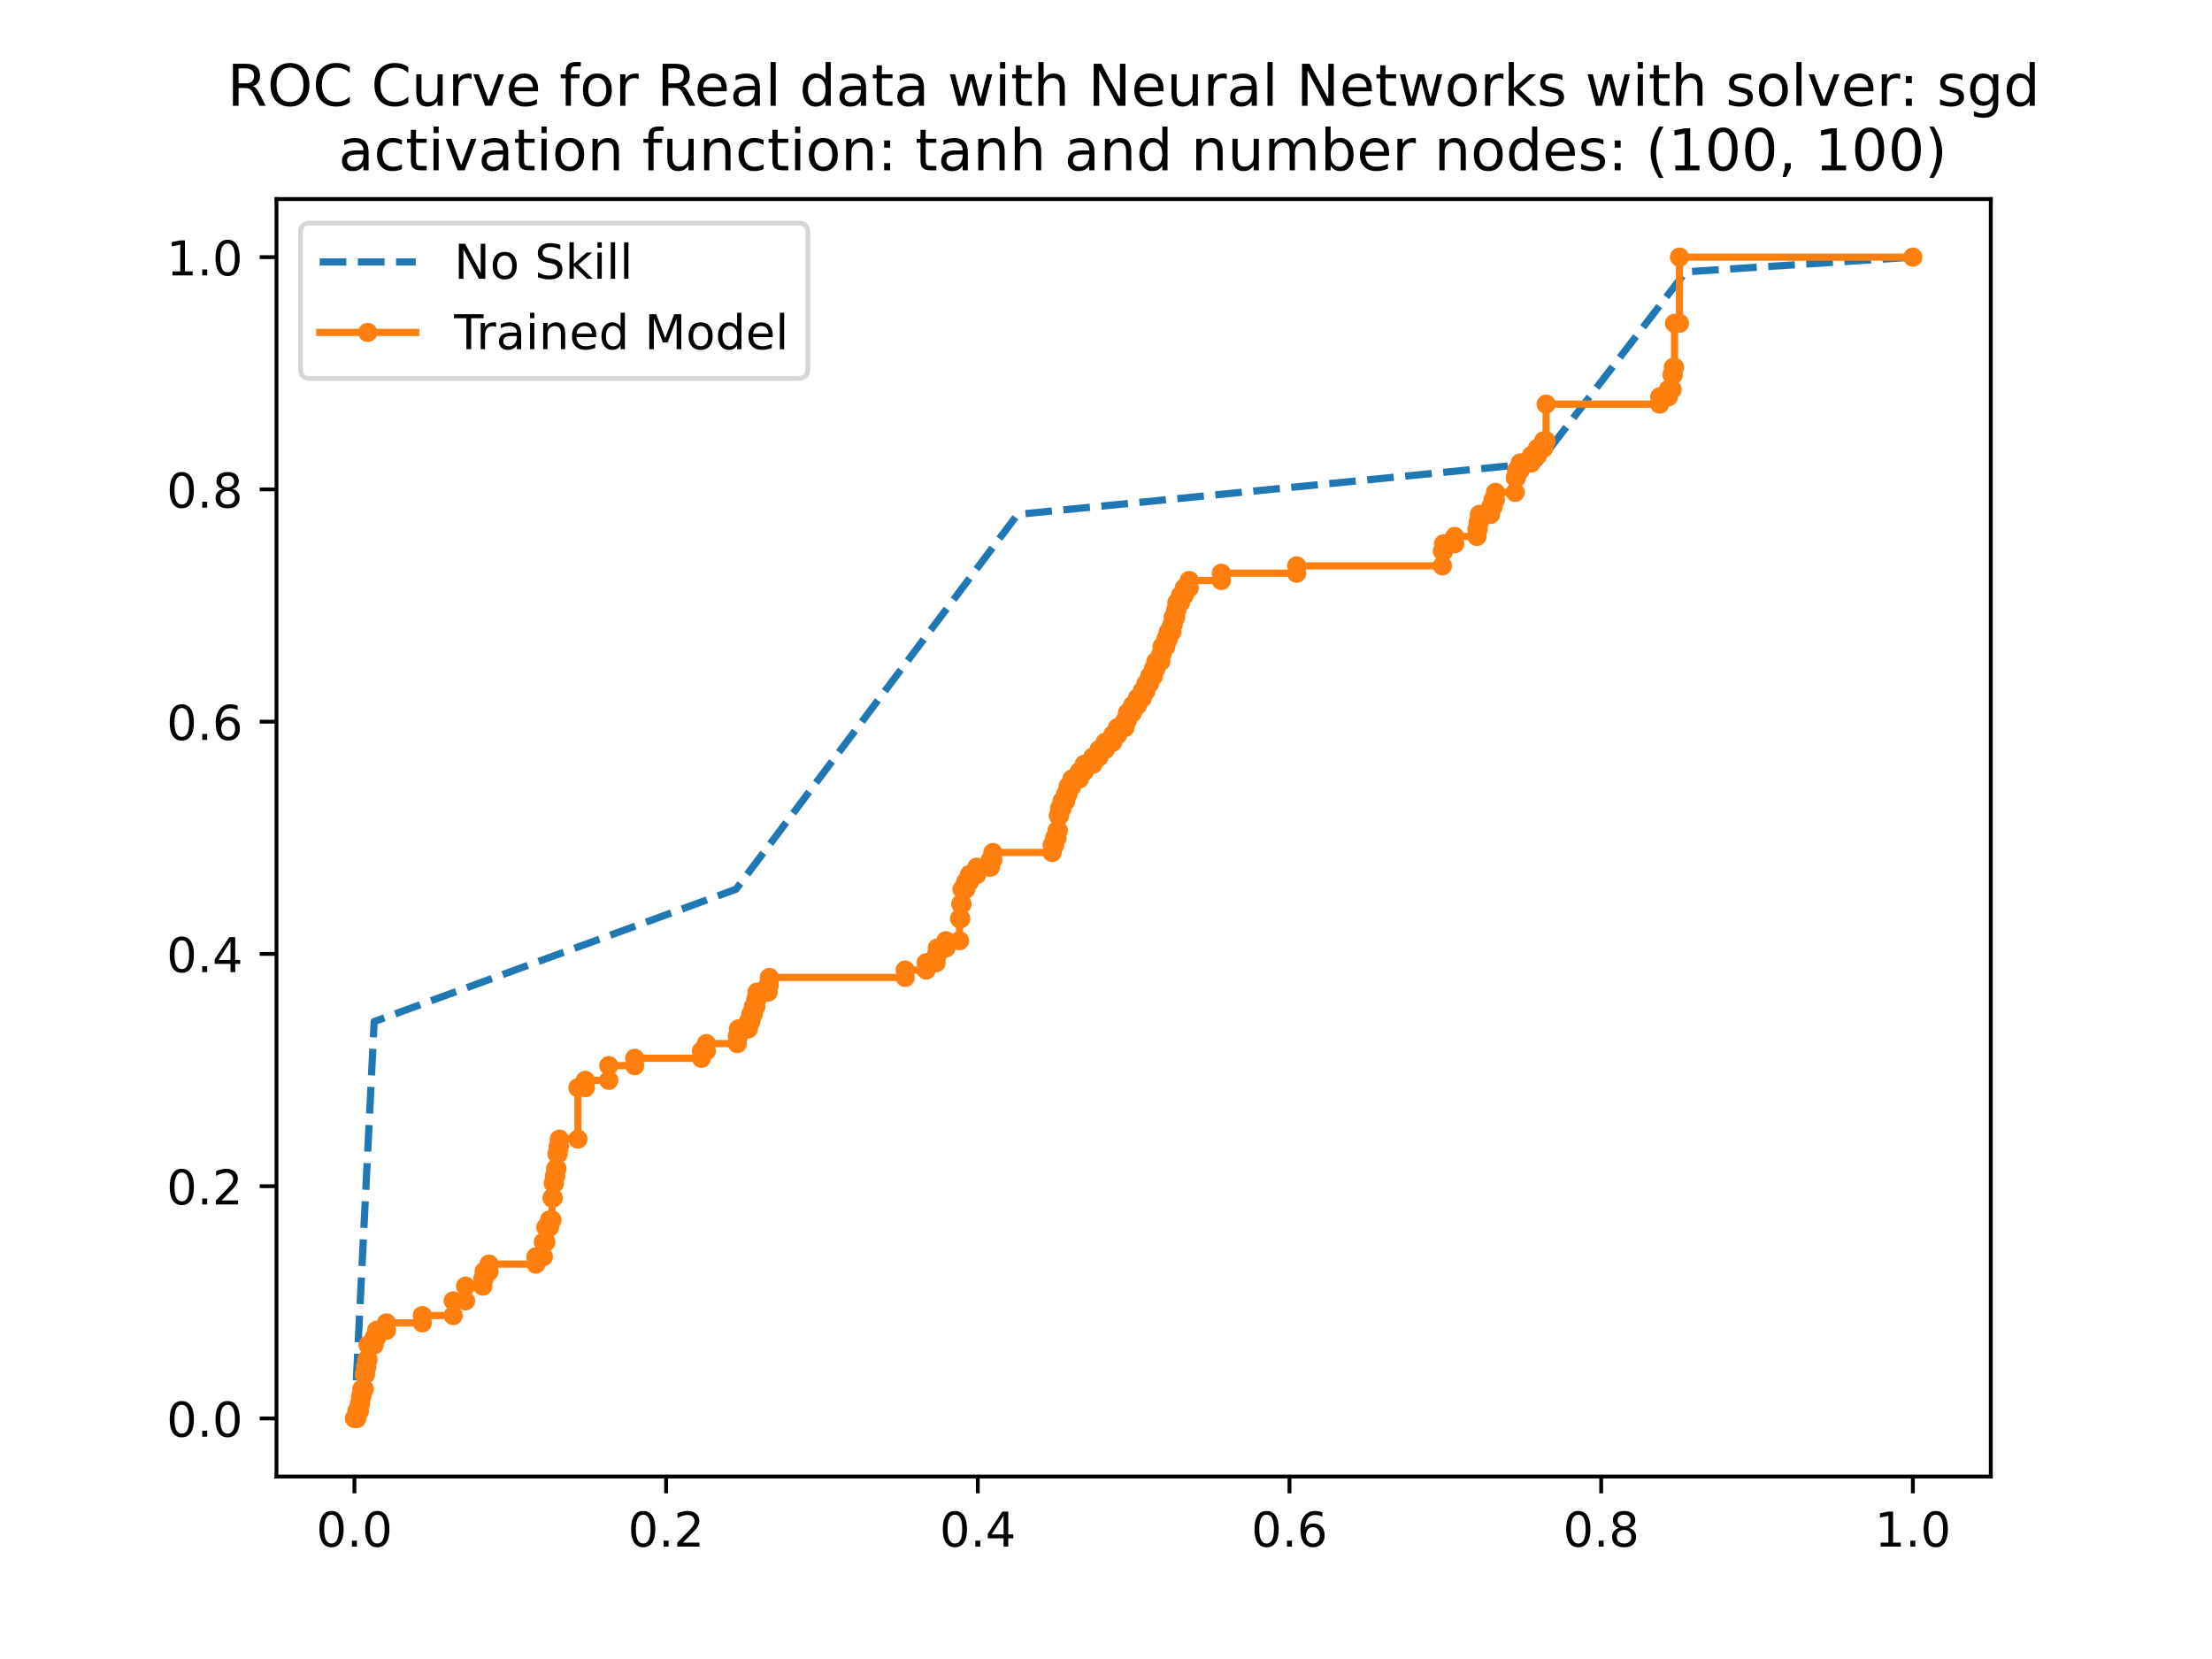 <?xml version="1.0" encoding="utf-8" standalone="no"?>
<!DOCTYPE svg PUBLIC "-//W3C//DTD SVG 1.1//EN"
  "http://www.w3.org/Graphics/SVG/1.1/DTD/svg11.dtd">
<!-- Created with matplotlib (https://matplotlib.org/) -->
<svg height="345.6pt" version="1.1" viewBox="0 0 460.8 345.6" width="460.8pt" xmlns="http://www.w3.org/2000/svg" xmlns:xlink="http://www.w3.org/1999/xlink">
 <defs>
  <style type="text/css">
*{stroke-linecap:butt;stroke-linejoin:round;}
  </style>
 </defs>
 <g id="figure_1">
  <g id="patch_1">
   <path d="M 0 345.6 
L 460.8 345.6 
L 460.8 0 
L 0 0 
z
" style="fill:#ffffff;"/>
  </g>
  <g id="axes_1">
   <g id="patch_2">
    <path d="M 57.6 307.584 
L 414.72 307.584 
L 414.72 41.472 
L 57.6 41.472 
z
" style="fill:#ffffff;"/>
   </g>
   <g id="matplotlib.axis_1">
    <g id="xtick_1">
     <g id="line2d_1">
      <defs>
       <path d="M 0 0 
L 0 3.5 
" id="m69f126f38e" style="stroke:#000000;stroke-width:0.8;"/>
      </defs>
      <g>
       <use style="stroke:#000000;stroke-width:0.8;" x="73.833" xlink:href="#m69f126f38e" y="307.584"/>
      </g>
     </g>
     <g id="text_1">
      <!-- 0.0 -->
      <defs>
       <path d="M 31.781 66.406 
Q 24.172 66.406 20.328 58.906 
Q 16.5 51.422 16.5 36.375 
Q 16.5 21.391 20.328 13.891 
Q 24.172 6.391 31.781 6.391 
Q 39.453 6.391 43.281 13.891 
Q 47.125 21.391 47.125 36.375 
Q 47.125 51.422 43.281 58.906 
Q 39.453 66.406 31.781 66.406 
z
M 31.781 74.219 
Q 44.047 74.219 50.516 64.516 
Q 56.984 54.828 56.984 36.375 
Q 56.984 17.969 50.516 8.266 
Q 44.047 -1.422 31.781 -1.422 
Q 19.531 -1.422 13.062 8.266 
Q 6.594 17.969 6.594 36.375 
Q 6.594 54.828 13.062 64.516 
Q 19.531 74.219 31.781 74.219 
z
" id="DejaVuSans-48"/>
       <path d="M 10.688 12.406 
L 21 12.406 
L 21 0 
L 10.688 0 
z
" id="DejaVuSans-46"/>
      </defs>
      <g transform="translate(65.881 322.182)scale(0.1 -0.1)">
       <use xlink:href="#DejaVuSans-48"/>
       <use x="63.623" xlink:href="#DejaVuSans-46"/>
       <use x="95.41" xlink:href="#DejaVuSans-48"/>
      </g>
     </g>
    </g>
    <g id="xtick_2">
     <g id="line2d_2">
      <g>
       <use style="stroke:#000000;stroke-width:0.8;" x="138.764" xlink:href="#m69f126f38e" y="307.584"/>
      </g>
     </g>
     <g id="text_2">
      <!-- 0.2 -->
      <defs>
       <path d="M 19.188 8.297 
L 53.609 8.297 
L 53.609 0 
L 7.328 0 
L 7.328 8.297 
Q 12.938 14.109 22.625 23.891 
Q 32.328 33.688 34.812 36.531 
Q 39.547 41.844 41.422 45.531 
Q 43.312 49.219 43.312 52.781 
Q 43.312 58.594 39.234 62.25 
Q 35.156 65.922 28.609 65.922 
Q 23.969 65.922 18.812 64.312 
Q 13.672 62.703 7.812 59.422 
L 7.812 69.391 
Q 13.766 71.781 18.938 73 
Q 24.125 74.219 28.422 74.219 
Q 39.75 74.219 46.484 68.547 
Q 53.219 62.891 53.219 53.422 
Q 53.219 48.922 51.531 44.891 
Q 49.859 40.875 45.406 35.406 
Q 44.188 33.984 37.641 27.219 
Q 31.109 20.453 19.188 8.297 
z
" id="DejaVuSans-50"/>
      </defs>
      <g transform="translate(130.812 322.182)scale(0.1 -0.1)">
       <use xlink:href="#DejaVuSans-48"/>
       <use x="63.623" xlink:href="#DejaVuSans-46"/>
       <use x="95.41" xlink:href="#DejaVuSans-50"/>
      </g>
     </g>
    </g>
    <g id="xtick_3">
     <g id="line2d_3">
      <g>
       <use style="stroke:#000000;stroke-width:0.8;" x="203.695" xlink:href="#m69f126f38e" y="307.584"/>
      </g>
     </g>
     <g id="text_3">
      <!-- 0.4 -->
      <defs>
       <path d="M 37.797 64.312 
L 12.891 25.391 
L 37.797 25.391 
z
M 35.203 72.906 
L 47.609 72.906 
L 47.609 25.391 
L 58.016 25.391 
L 58.016 17.188 
L 47.609 17.188 
L 47.609 0 
L 37.797 0 
L 37.797 17.188 
L 4.891 17.188 
L 4.891 26.703 
z
" id="DejaVuSans-52"/>
      </defs>
      <g transform="translate(195.743 322.182)scale(0.1 -0.1)">
       <use xlink:href="#DejaVuSans-48"/>
       <use x="63.623" xlink:href="#DejaVuSans-46"/>
       <use x="95.41" xlink:href="#DejaVuSans-52"/>
      </g>
     </g>
    </g>
    <g id="xtick_4">
     <g id="line2d_4">
      <g>
       <use style="stroke:#000000;stroke-width:0.8;" x="268.625" xlink:href="#m69f126f38e" y="307.584"/>
      </g>
     </g>
     <g id="text_4">
      <!-- 0.6 -->
      <defs>
       <path d="M 33.016 40.375 
Q 26.375 40.375 22.484 35.828 
Q 18.609 31.297 18.609 23.391 
Q 18.609 15.531 22.484 10.953 
Q 26.375 6.391 33.016 6.391 
Q 39.656 6.391 43.531 10.953 
Q 47.406 15.531 47.406 23.391 
Q 47.406 31.297 43.531 35.828 
Q 39.656 40.375 33.016 40.375 
z
M 52.594 71.297 
L 52.594 62.312 
Q 48.875 64.062 45.094 64.984 
Q 41.312 65.922 37.594 65.922 
Q 27.828 65.922 22.672 59.328 
Q 17.531 52.734 16.797 39.406 
Q 19.672 43.656 24.016 45.922 
Q 28.375 48.188 33.594 48.188 
Q 44.578 48.188 50.953 41.516 
Q 57.328 34.859 57.328 23.391 
Q 57.328 12.156 50.688 5.359 
Q 44.047 -1.422 33.016 -1.422 
Q 20.359 -1.422 13.672 8.266 
Q 6.984 17.969 6.984 36.375 
Q 6.984 53.656 15.188 63.938 
Q 23.391 74.219 37.203 74.219 
Q 40.922 74.219 44.703 73.484 
Q 48.484 72.75 52.594 71.297 
z
" id="DejaVuSans-54"/>
      </defs>
      <g transform="translate(260.674 322.182)scale(0.1 -0.1)">
       <use xlink:href="#DejaVuSans-48"/>
       <use x="63.623" xlink:href="#DejaVuSans-46"/>
       <use x="95.41" xlink:href="#DejaVuSans-54"/>
      </g>
     </g>
    </g>
    <g id="xtick_5">
     <g id="line2d_5">
      <g>
       <use style="stroke:#000000;stroke-width:0.8;" x="333.556" xlink:href="#m69f126f38e" y="307.584"/>
      </g>
     </g>
     <g id="text_5">
      <!-- 0.8 -->
      <defs>
       <path d="M 31.781 34.625 
Q 24.75 34.625 20.719 30.859 
Q 16.703 27.094 16.703 20.516 
Q 16.703 13.922 20.719 10.156 
Q 24.75 6.391 31.781 6.391 
Q 38.812 6.391 42.859 10.172 
Q 46.922 13.969 46.922 20.516 
Q 46.922 27.094 42.891 30.859 
Q 38.875 34.625 31.781 34.625 
z
M 21.922 38.812 
Q 15.578 40.375 12.031 44.719 
Q 8.5 49.078 8.5 55.328 
Q 8.5 64.062 14.719 69.141 
Q 20.953 74.219 31.781 74.219 
Q 42.672 74.219 48.875 69.141 
Q 55.078 64.062 55.078 55.328 
Q 55.078 49.078 51.531 44.719 
Q 48 40.375 41.703 38.812 
Q 48.828 37.156 52.797 32.312 
Q 56.781 27.484 56.781 20.516 
Q 56.781 9.906 50.312 4.234 
Q 43.844 -1.422 31.781 -1.422 
Q 19.734 -1.422 13.25 4.234 
Q 6.781 9.906 6.781 20.516 
Q 6.781 27.484 10.781 32.312 
Q 14.797 37.156 21.922 38.812 
z
M 18.312 54.391 
Q 18.312 48.734 21.844 45.562 
Q 25.391 42.391 31.781 42.391 
Q 38.141 42.391 41.719 45.562 
Q 45.312 48.734 45.312 54.391 
Q 45.312 60.062 41.719 63.234 
Q 38.141 66.406 31.781 66.406 
Q 25.391 66.406 21.844 63.234 
Q 18.312 60.062 18.312 54.391 
z
" id="DejaVuSans-56"/>
      </defs>
      <g transform="translate(325.605 322.182)scale(0.1 -0.1)">
       <use xlink:href="#DejaVuSans-48"/>
       <use x="63.623" xlink:href="#DejaVuSans-46"/>
       <use x="95.41" xlink:href="#DejaVuSans-56"/>
      </g>
     </g>
    </g>
    <g id="xtick_6">
     <g id="line2d_6">
      <g>
       <use style="stroke:#000000;stroke-width:0.8;" x="398.487" xlink:href="#m69f126f38e" y="307.584"/>
      </g>
     </g>
     <g id="text_6">
      <!-- 1.0 -->
      <defs>
       <path d="M 12.406 8.297 
L 28.516 8.297 
L 28.516 63.922 
L 10.984 60.406 
L 10.984 69.391 
L 28.422 72.906 
L 38.281 72.906 
L 38.281 8.297 
L 54.391 8.297 
L 54.391 0 
L 12.406 0 
z
" id="DejaVuSans-49"/>
      </defs>
      <g transform="translate(390.536 322.182)scale(0.1 -0.1)">
       <use xlink:href="#DejaVuSans-49"/>
       <use x="63.623" xlink:href="#DejaVuSans-46"/>
       <use x="95.41" xlink:href="#DejaVuSans-48"/>
      </g>
     </g>
    </g>
   </g>
   <g id="matplotlib.axis_2">
    <g id="ytick_1">
     <g id="line2d_7">
      <defs>
       <path d="M 0 0 
L -3.5 0 
" id="m6094738025" style="stroke:#000000;stroke-width:0.8;"/>
      </defs>
      <g>
       <use style="stroke:#000000;stroke-width:0.8;" x="57.6" xlink:href="#m6094738025" y="295.488"/>
      </g>
     </g>
     <g id="text_7">
      <!-- 0.0 -->
      <g transform="translate(34.697 299.287)scale(0.1 -0.1)">
       <use xlink:href="#DejaVuSans-48"/>
       <use x="63.623" xlink:href="#DejaVuSans-46"/>
       <use x="95.41" xlink:href="#DejaVuSans-48"/>
      </g>
     </g>
    </g>
    <g id="ytick_2">
     <g id="line2d_8">
      <g>
       <use style="stroke:#000000;stroke-width:0.8;" x="57.6" xlink:href="#m6094738025" y="247.104"/>
      </g>
     </g>
     <g id="text_8">
      <!-- 0.2 -->
      <g transform="translate(34.697 250.903)scale(0.1 -0.1)">
       <use xlink:href="#DejaVuSans-48"/>
       <use x="63.623" xlink:href="#DejaVuSans-46"/>
       <use x="95.41" xlink:href="#DejaVuSans-50"/>
      </g>
     </g>
    </g>
    <g id="ytick_3">
     <g id="line2d_9">
      <g>
       <use style="stroke:#000000;stroke-width:0.8;" x="57.6" xlink:href="#m6094738025" y="198.72"/>
      </g>
     </g>
     <g id="text_9">
      <!-- 0.4 -->
      <g transform="translate(34.697 202.519)scale(0.1 -0.1)">
       <use xlink:href="#DejaVuSans-48"/>
       <use x="63.623" xlink:href="#DejaVuSans-46"/>
       <use x="95.41" xlink:href="#DejaVuSans-52"/>
      </g>
     </g>
    </g>
    <g id="ytick_4">
     <g id="line2d_10">
      <g>
       <use style="stroke:#000000;stroke-width:0.8;" x="57.6" xlink:href="#m6094738025" y="150.336"/>
      </g>
     </g>
     <g id="text_10">
      <!-- 0.6 -->
      <g transform="translate(34.697 154.135)scale(0.1 -0.1)">
       <use xlink:href="#DejaVuSans-48"/>
       <use x="63.623" xlink:href="#DejaVuSans-46"/>
       <use x="95.41" xlink:href="#DejaVuSans-54"/>
      </g>
     </g>
    </g>
    <g id="ytick_5">
     <g id="line2d_11">
      <g>
       <use style="stroke:#000000;stroke-width:0.8;" x="57.6" xlink:href="#m6094738025" y="101.952"/>
      </g>
     </g>
     <g id="text_11">
      <!-- 0.8 -->
      <g transform="translate(34.697 105.751)scale(0.1 -0.1)">
       <use xlink:href="#DejaVuSans-48"/>
       <use x="63.623" xlink:href="#DejaVuSans-46"/>
       <use x="95.41" xlink:href="#DejaVuSans-56"/>
      </g>
     </g>
    </g>
    <g id="ytick_6">
     <g id="line2d_12">
      <g>
       <use style="stroke:#000000;stroke-width:0.8;" x="57.6" xlink:href="#m6094738025" y="53.568"/>
      </g>
     </g>
     <g id="text_12">
      <!-- 1.0 -->
      <g transform="translate(34.697 57.367)scale(0.1 -0.1)">
       <use xlink:href="#DejaVuSans-49"/>
       <use x="63.623" xlink:href="#DejaVuSans-46"/>
       <use x="95.41" xlink:href="#DejaVuSans-48"/>
      </g>
     </g>
    </g>
   </g>
   <g id="line2d_13">
    <path clip-path="url(#pee267889e2)" d="M 73.833 295.488 
L 77.949 212.806 
L 153.324 185.246 
L 211.978 107.158 
L 320.539 96.44 
L 351.153 56.63 
L 398.487 53.568 
" style="fill:none;stroke:#1f77b4;stroke-dasharray:5.55,2.4;stroke-dashoffset:0;stroke-width:1.5;"/>
   </g>
   <g id="line2d_14">
    <path clip-path="url(#pee267889e2)" d="M 73.833 295.488 
L 74.347 295.488 
L 74.347 293.957 
L 74.862 293.957 
L 74.862 292.426 
L 75.119 292.426 
L 75.119 290.895 
L 75.376 290.895 
L 75.376 289.363 
L 75.891 289.363 
L 75.891 286.301 
L 76.148 286.301 
L 76.148 284.77 
L 76.405 284.77 
L 76.405 283.239 
L 76.663 283.239 
L 76.663 280.177 
L 77.949 280.177 
L 77.949 278.645 
L 78.463 278.645 
L 78.463 277.114 
L 80.521 277.114 
L 80.521 275.583 
L 87.982 275.583 
L 87.982 274.052 
L 94.413 274.052 
L 94.413 270.99 
L 96.986 270.99 
L 96.986 267.927 
L 100.587 267.927 
L 100.587 266.396 
L 100.844 266.396 
L 100.844 264.865 
L 101.873 264.865 
L 101.873 263.334 
L 111.649 263.334 
L 111.649 261.803 
L 113.193 261.803 
L 113.193 258.741 
L 113.707 258.741 
L 113.707 255.678 
L 114.479 255.678 
L 114.479 254.147 
L 114.993 254.147 
L 114.993 249.554 
L 115.251 249.554 
L 115.251 246.492 
L 115.508 246.492 
L 115.508 244.96 
L 115.765 244.96 
L 115.765 243.429 
L 116.022 243.429 
L 116.022 240.367 
L 116.28 240.367 
L 116.28 238.836 
L 116.537 238.836 
L 116.537 237.305 
L 120.396 237.305 
L 120.396 226.587 
L 121.939 226.587 
L 121.939 225.056 
L 126.827 225.056 
L 126.827 221.993 
L 132.229 221.993 
L 132.229 220.462 
L 146.121 220.462 
L 146.121 218.931 
L 147.15 218.931 
L 147.15 217.4 
L 153.581 217.4 
L 153.581 215.869 
L 153.839 215.869 
L 153.839 214.338 
L 155.897 214.338 
L 155.897 212.806 
L 156.411 212.806 
L 156.411 211.275 
L 156.926 211.275 
L 156.926 209.744 
L 157.44 209.744 
L 157.44 208.213 
L 157.698 208.213 
L 157.698 206.682 
L 160.013 206.682 
L 160.013 205.151 
L 160.27 205.151 
L 160.27 203.62 
L 188.568 203.62 
L 188.568 202.089 
L 192.941 202.089 
L 192.941 200.557 
L 194.999 200.557 
L 194.999 199.026 
L 195.257 199.026 
L 195.257 197.495 
L 197.057 197.495 
L 197.057 195.964 
L 199.887 195.964 
L 199.887 191.371 
L 200.144 191.371 
L 200.144 188.308 
L 200.402 188.308 
L 200.402 185.246 
L 201.173 185.246 
L 201.173 183.715 
L 201.945 183.715 
L 201.945 182.184 
L 203.489 182.184 
L 203.489 180.653 
L 206.319 180.653 
L 206.319 179.121 
L 206.833 179.121 
L 206.833 177.59 
L 219.181 177.59 
L 219.181 176.059 
L 219.696 176.059 
L 219.696 174.528 
L 220.21 174.528 
L 220.21 172.997 
L 220.468 172.997 
L 220.468 169.935 
L 220.725 169.935 
L 220.725 168.403 
L 221.239 168.403 
L 221.239 166.872 
L 222.011 166.872 
L 222.011 165.341 
L 222.526 165.341 
L 222.526 163.81 
L 223.297 163.81 
L 223.297 162.279 
L 224.841 162.279 
L 224.841 160.748 
L 225.87 160.748 
L 225.87 159.217 
L 227.671 159.217 
L 227.671 157.685 
L 228.957 157.685 
L 228.957 156.154 
L 230.243 156.154 
L 230.243 154.623 
L 231.787 154.623 
L 231.787 153.092 
L 232.816 153.092 
L 232.816 151.561 
L 234.359 151.561 
L 234.359 150.03 
L 234.874 150.03 
L 234.874 148.499 
L 235.903 148.499 
L 235.903 146.967 
L 236.932 146.967 
L 236.932 145.436 
L 237.961 145.436 
L 237.961 143.905 
L 238.733 143.905 
L 238.733 142.374 
L 239.504 142.374 
L 239.504 140.843 
L 240.276 140.843 
L 240.276 139.312 
L 240.791 139.312 
L 240.791 137.781 
L 241.82 137.781 
L 241.82 136.25 
L 242.077 136.25 
L 242.077 134.718 
L 242.849 134.718 
L 242.849 133.187 
L 243.363 133.187 
L 243.363 131.656 
L 244.135 131.656 
L 244.135 130.125 
L 244.392 130.125 
L 244.392 128.594 
L 244.907 128.594 
L 244.907 127.063 
L 245.164 127.063 
L 245.164 125.532 
L 245.936 125.532 
L 245.936 124 
L 246.707 124 
L 246.707 122.469 
L 247.736 122.469 
L 247.736 120.938 
L 254.425 120.938 
L 254.425 119.407 
L 270.118 119.407 
L 270.118 117.876 
L 300.473 117.876 
L 300.473 114.814 
L 300.731 114.814 
L 300.731 113.282 
L 303.046 113.282 
L 303.046 111.751 
L 307.677 111.751 
L 307.677 110.22 
L 307.934 110.22 
L 307.934 108.689 
L 308.191 108.689 
L 308.191 107.158 
L 310.506 107.158 
L 310.506 105.627 
L 311.021 105.627 
L 311.021 104.096 
L 311.535 104.096 
L 311.535 102.564 
L 315.651 102.564 
L 315.651 99.502 
L 315.909 99.502 
L 315.909 97.971 
L 316.681 97.971 
L 316.681 96.44 
L 318.996 96.44 
L 318.996 94.909 
L 320.282 94.909 
L 320.282 93.378 
L 321.568 93.378 
L 321.568 91.846 
L 322.083 91.846 
L 322.083 84.191 
L 345.75 84.191 
L 345.75 82.66 
L 347.551 82.66 
L 347.551 81.129 
L 348.323 81.129 
L 348.323 78.066 
L 348.58 78.066 
L 348.58 76.535 
L 348.837 76.535 
L 348.837 67.348 
L 349.866 67.348 
L 349.866 53.568 
L 398.487 53.568 
L 398.487 53.568 
" style="fill:none;stroke:#ff7f0e;stroke-linecap:square;stroke-width:1.5;"/>
    <defs>
     <path d="M 0 1.5 
C 0.398 1.5 0.779 1.342 1.061 1.061 
C 1.342 0.779 1.5 0.398 1.5 0 
C 1.5 -0.398 1.342 -0.779 1.061 -1.061 
C 0.779 -1.342 0.398 -1.5 0 -1.5 
C -0.398 -1.5 -0.779 -1.342 -1.061 -1.061 
C -1.342 -0.779 -1.5 -0.398 -1.5 0 
C -1.5 0.398 -1.342 0.779 -1.061 1.061 
C -0.779 1.342 -0.398 1.5 0 1.5 
z
" id="m8da129bc10" style="stroke:#ff7f0e;"/>
    </defs>
    <g clip-path="url(#pee267889e2)">
     <use style="fill:#ff7f0e;stroke:#ff7f0e;" x="73.833" xlink:href="#m8da129bc10" y="295.488"/>
     <use style="fill:#ff7f0e;stroke:#ff7f0e;" x="74.09" xlink:href="#m8da129bc10" y="295.488"/>
     <use style="fill:#ff7f0e;stroke:#ff7f0e;" x="74.347" xlink:href="#m8da129bc10" y="295.488"/>
     <use style="fill:#ff7f0e;stroke:#ff7f0e;" x="74.347" xlink:href="#m8da129bc10" y="293.957"/>
     <use style="fill:#ff7f0e;stroke:#ff7f0e;" x="74.862" xlink:href="#m8da129bc10" y="293.957"/>
     <use style="fill:#ff7f0e;stroke:#ff7f0e;" x="74.862" xlink:href="#m8da129bc10" y="292.426"/>
     <use style="fill:#ff7f0e;stroke:#ff7f0e;" x="75.119" xlink:href="#m8da129bc10" y="292.426"/>
     <use style="fill:#ff7f0e;stroke:#ff7f0e;" x="75.119" xlink:href="#m8da129bc10" y="290.895"/>
     <use style="fill:#ff7f0e;stroke:#ff7f0e;" x="75.376" xlink:href="#m8da129bc10" y="290.895"/>
     <use style="fill:#ff7f0e;stroke:#ff7f0e;" x="75.376" xlink:href="#m8da129bc10" y="289.363"/>
     <use style="fill:#ff7f0e;stroke:#ff7f0e;" x="75.891" xlink:href="#m8da129bc10" y="289.363"/>
     <use style="fill:#ff7f0e;stroke:#ff7f0e;" x="75.891" xlink:href="#m8da129bc10" y="286.301"/>
     <use style="fill:#ff7f0e;stroke:#ff7f0e;" x="76.148" xlink:href="#m8da129bc10" y="286.301"/>
     <use style="fill:#ff7f0e;stroke:#ff7f0e;" x="76.148" xlink:href="#m8da129bc10" y="284.77"/>
     <use style="fill:#ff7f0e;stroke:#ff7f0e;" x="76.405" xlink:href="#m8da129bc10" y="284.77"/>
     <use style="fill:#ff7f0e;stroke:#ff7f0e;" x="76.405" xlink:href="#m8da129bc10" y="283.239"/>
     <use style="fill:#ff7f0e;stroke:#ff7f0e;" x="76.663" xlink:href="#m8da129bc10" y="283.239"/>
     <use style="fill:#ff7f0e;stroke:#ff7f0e;" x="76.663" xlink:href="#m8da129bc10" y="280.177"/>
     <use style="fill:#ff7f0e;stroke:#ff7f0e;" x="77.949" xlink:href="#m8da129bc10" y="280.177"/>
     <use style="fill:#ff7f0e;stroke:#ff7f0e;" x="77.949" xlink:href="#m8da129bc10" y="278.645"/>
     <use style="fill:#ff7f0e;stroke:#ff7f0e;" x="78.463" xlink:href="#m8da129bc10" y="278.645"/>
     <use style="fill:#ff7f0e;stroke:#ff7f0e;" x="78.463" xlink:href="#m8da129bc10" y="277.114"/>
     <use style="fill:#ff7f0e;stroke:#ff7f0e;" x="80.521" xlink:href="#m8da129bc10" y="277.114"/>
     <use style="fill:#ff7f0e;stroke:#ff7f0e;" x="80.521" xlink:href="#m8da129bc10" y="275.583"/>
     <use style="fill:#ff7f0e;stroke:#ff7f0e;" x="87.982" xlink:href="#m8da129bc10" y="275.583"/>
     <use style="fill:#ff7f0e;stroke:#ff7f0e;" x="87.982" xlink:href="#m8da129bc10" y="274.052"/>
     <use style="fill:#ff7f0e;stroke:#ff7f0e;" x="94.413" xlink:href="#m8da129bc10" y="274.052"/>
     <use style="fill:#ff7f0e;stroke:#ff7f0e;" x="94.413" xlink:href="#m8da129bc10" y="270.99"/>
     <use style="fill:#ff7f0e;stroke:#ff7f0e;" x="96.986" xlink:href="#m8da129bc10" y="270.99"/>
     <use style="fill:#ff7f0e;stroke:#ff7f0e;" x="96.986" xlink:href="#m8da129bc10" y="267.927"/>
     <use style="fill:#ff7f0e;stroke:#ff7f0e;" x="100.587" xlink:href="#m8da129bc10" y="267.927"/>
     <use style="fill:#ff7f0e;stroke:#ff7f0e;" x="100.587" xlink:href="#m8da129bc10" y="266.396"/>
     <use style="fill:#ff7f0e;stroke:#ff7f0e;" x="100.844" xlink:href="#m8da129bc10" y="266.396"/>
     <use style="fill:#ff7f0e;stroke:#ff7f0e;" x="100.844" xlink:href="#m8da129bc10" y="264.865"/>
     <use style="fill:#ff7f0e;stroke:#ff7f0e;" x="101.873" xlink:href="#m8da129bc10" y="264.865"/>
     <use style="fill:#ff7f0e;stroke:#ff7f0e;" x="101.873" xlink:href="#m8da129bc10" y="263.334"/>
     <use style="fill:#ff7f0e;stroke:#ff7f0e;" x="111.649" xlink:href="#m8da129bc10" y="263.334"/>
     <use style="fill:#ff7f0e;stroke:#ff7f0e;" x="111.649" xlink:href="#m8da129bc10" y="261.803"/>
     <use style="fill:#ff7f0e;stroke:#ff7f0e;" x="113.193" xlink:href="#m8da129bc10" y="261.803"/>
     <use style="fill:#ff7f0e;stroke:#ff7f0e;" x="113.193" xlink:href="#m8da129bc10" y="258.741"/>
     <use style="fill:#ff7f0e;stroke:#ff7f0e;" x="113.707" xlink:href="#m8da129bc10" y="258.741"/>
     <use style="fill:#ff7f0e;stroke:#ff7f0e;" x="113.707" xlink:href="#m8da129bc10" y="255.678"/>
     <use style="fill:#ff7f0e;stroke:#ff7f0e;" x="114.479" xlink:href="#m8da129bc10" y="255.678"/>
     <use style="fill:#ff7f0e;stroke:#ff7f0e;" x="114.479" xlink:href="#m8da129bc10" y="254.147"/>
     <use style="fill:#ff7f0e;stroke:#ff7f0e;" x="114.993" xlink:href="#m8da129bc10" y="254.147"/>
     <use style="fill:#ff7f0e;stroke:#ff7f0e;" x="114.993" xlink:href="#m8da129bc10" y="249.554"/>
     <use style="fill:#ff7f0e;stroke:#ff7f0e;" x="115.251" xlink:href="#m8da129bc10" y="249.554"/>
     <use style="fill:#ff7f0e;stroke:#ff7f0e;" x="115.251" xlink:href="#m8da129bc10" y="246.492"/>
     <use style="fill:#ff7f0e;stroke:#ff7f0e;" x="115.508" xlink:href="#m8da129bc10" y="246.492"/>
     <use style="fill:#ff7f0e;stroke:#ff7f0e;" x="115.508" xlink:href="#m8da129bc10" y="244.96"/>
     <use style="fill:#ff7f0e;stroke:#ff7f0e;" x="115.765" xlink:href="#m8da129bc10" y="244.96"/>
     <use style="fill:#ff7f0e;stroke:#ff7f0e;" x="115.765" xlink:href="#m8da129bc10" y="243.429"/>
     <use style="fill:#ff7f0e;stroke:#ff7f0e;" x="116.022" xlink:href="#m8da129bc10" y="243.429"/>
     <use style="fill:#ff7f0e;stroke:#ff7f0e;" x="116.022" xlink:href="#m8da129bc10" y="240.367"/>
     <use style="fill:#ff7f0e;stroke:#ff7f0e;" x="116.28" xlink:href="#m8da129bc10" y="240.367"/>
     <use style="fill:#ff7f0e;stroke:#ff7f0e;" x="116.28" xlink:href="#m8da129bc10" y="238.836"/>
     <use style="fill:#ff7f0e;stroke:#ff7f0e;" x="116.537" xlink:href="#m8da129bc10" y="238.836"/>
     <use style="fill:#ff7f0e;stroke:#ff7f0e;" x="116.537" xlink:href="#m8da129bc10" y="237.305"/>
     <use style="fill:#ff7f0e;stroke:#ff7f0e;" x="120.396" xlink:href="#m8da129bc10" y="237.305"/>
     <use style="fill:#ff7f0e;stroke:#ff7f0e;" x="120.396" xlink:href="#m8da129bc10" y="226.587"/>
     <use style="fill:#ff7f0e;stroke:#ff7f0e;" x="121.939" xlink:href="#m8da129bc10" y="226.587"/>
     <use style="fill:#ff7f0e;stroke:#ff7f0e;" x="121.939" xlink:href="#m8da129bc10" y="225.056"/>
     <use style="fill:#ff7f0e;stroke:#ff7f0e;" x="126.827" xlink:href="#m8da129bc10" y="225.056"/>
     <use style="fill:#ff7f0e;stroke:#ff7f0e;" x="126.827" xlink:href="#m8da129bc10" y="221.993"/>
     <use style="fill:#ff7f0e;stroke:#ff7f0e;" x="132.229" xlink:href="#m8da129bc10" y="221.993"/>
     <use style="fill:#ff7f0e;stroke:#ff7f0e;" x="132.229" xlink:href="#m8da129bc10" y="220.462"/>
     <use style="fill:#ff7f0e;stroke:#ff7f0e;" x="146.121" xlink:href="#m8da129bc10" y="220.462"/>
     <use style="fill:#ff7f0e;stroke:#ff7f0e;" x="146.121" xlink:href="#m8da129bc10" y="218.931"/>
     <use style="fill:#ff7f0e;stroke:#ff7f0e;" x="147.15" xlink:href="#m8da129bc10" y="218.931"/>
     <use style="fill:#ff7f0e;stroke:#ff7f0e;" x="147.15" xlink:href="#m8da129bc10" y="217.4"/>
     <use style="fill:#ff7f0e;stroke:#ff7f0e;" x="153.581" xlink:href="#m8da129bc10" y="217.4"/>
     <use style="fill:#ff7f0e;stroke:#ff7f0e;" x="153.581" xlink:href="#m8da129bc10" y="215.869"/>
     <use style="fill:#ff7f0e;stroke:#ff7f0e;" x="153.839" xlink:href="#m8da129bc10" y="215.869"/>
     <use style="fill:#ff7f0e;stroke:#ff7f0e;" x="153.839" xlink:href="#m8da129bc10" y="214.338"/>
     <use style="fill:#ff7f0e;stroke:#ff7f0e;" x="155.897" xlink:href="#m8da129bc10" y="214.338"/>
     <use style="fill:#ff7f0e;stroke:#ff7f0e;" x="155.897" xlink:href="#m8da129bc10" y="212.806"/>
     <use style="fill:#ff7f0e;stroke:#ff7f0e;" x="156.411" xlink:href="#m8da129bc10" y="212.806"/>
     <use style="fill:#ff7f0e;stroke:#ff7f0e;" x="156.411" xlink:href="#m8da129bc10" y="211.275"/>
     <use style="fill:#ff7f0e;stroke:#ff7f0e;" x="156.926" xlink:href="#m8da129bc10" y="211.275"/>
     <use style="fill:#ff7f0e;stroke:#ff7f0e;" x="156.926" xlink:href="#m8da129bc10" y="209.744"/>
     <use style="fill:#ff7f0e;stroke:#ff7f0e;" x="157.44" xlink:href="#m8da129bc10" y="209.744"/>
     <use style="fill:#ff7f0e;stroke:#ff7f0e;" x="157.44" xlink:href="#m8da129bc10" y="208.213"/>
     <use style="fill:#ff7f0e;stroke:#ff7f0e;" x="157.698" xlink:href="#m8da129bc10" y="208.213"/>
     <use style="fill:#ff7f0e;stroke:#ff7f0e;" x="157.698" xlink:href="#m8da129bc10" y="206.682"/>
     <use style="fill:#ff7f0e;stroke:#ff7f0e;" x="160.013" xlink:href="#m8da129bc10" y="206.682"/>
     <use style="fill:#ff7f0e;stroke:#ff7f0e;" x="160.013" xlink:href="#m8da129bc10" y="205.151"/>
     <use style="fill:#ff7f0e;stroke:#ff7f0e;" x="160.27" xlink:href="#m8da129bc10" y="205.151"/>
     <use style="fill:#ff7f0e;stroke:#ff7f0e;" x="160.27" xlink:href="#m8da129bc10" y="203.62"/>
     <use style="fill:#ff7f0e;stroke:#ff7f0e;" x="188.568" xlink:href="#m8da129bc10" y="203.62"/>
     <use style="fill:#ff7f0e;stroke:#ff7f0e;" x="188.568" xlink:href="#m8da129bc10" y="202.089"/>
     <use style="fill:#ff7f0e;stroke:#ff7f0e;" x="192.941" xlink:href="#m8da129bc10" y="202.089"/>
     <use style="fill:#ff7f0e;stroke:#ff7f0e;" x="192.941" xlink:href="#m8da129bc10" y="200.557"/>
     <use style="fill:#ff7f0e;stroke:#ff7f0e;" x="194.999" xlink:href="#m8da129bc10" y="200.557"/>
     <use style="fill:#ff7f0e;stroke:#ff7f0e;" x="194.999" xlink:href="#m8da129bc10" y="199.026"/>
     <use style="fill:#ff7f0e;stroke:#ff7f0e;" x="195.257" xlink:href="#m8da129bc10" y="199.026"/>
     <use style="fill:#ff7f0e;stroke:#ff7f0e;" x="195.257" xlink:href="#m8da129bc10" y="197.495"/>
     <use style="fill:#ff7f0e;stroke:#ff7f0e;" x="197.057" xlink:href="#m8da129bc10" y="197.495"/>
     <use style="fill:#ff7f0e;stroke:#ff7f0e;" x="197.057" xlink:href="#m8da129bc10" y="195.964"/>
     <use style="fill:#ff7f0e;stroke:#ff7f0e;" x="199.887" xlink:href="#m8da129bc10" y="195.964"/>
     <use style="fill:#ff7f0e;stroke:#ff7f0e;" x="199.887" xlink:href="#m8da129bc10" y="191.371"/>
     <use style="fill:#ff7f0e;stroke:#ff7f0e;" x="200.144" xlink:href="#m8da129bc10" y="191.371"/>
     <use style="fill:#ff7f0e;stroke:#ff7f0e;" x="200.144" xlink:href="#m8da129bc10" y="188.308"/>
     <use style="fill:#ff7f0e;stroke:#ff7f0e;" x="200.402" xlink:href="#m8da129bc10" y="188.308"/>
     <use style="fill:#ff7f0e;stroke:#ff7f0e;" x="200.402" xlink:href="#m8da129bc10" y="185.246"/>
     <use style="fill:#ff7f0e;stroke:#ff7f0e;" x="201.173" xlink:href="#m8da129bc10" y="185.246"/>
     <use style="fill:#ff7f0e;stroke:#ff7f0e;" x="201.173" xlink:href="#m8da129bc10" y="183.715"/>
     <use style="fill:#ff7f0e;stroke:#ff7f0e;" x="201.945" xlink:href="#m8da129bc10" y="183.715"/>
     <use style="fill:#ff7f0e;stroke:#ff7f0e;" x="201.945" xlink:href="#m8da129bc10" y="182.184"/>
     <use style="fill:#ff7f0e;stroke:#ff7f0e;" x="203.489" xlink:href="#m8da129bc10" y="182.184"/>
     <use style="fill:#ff7f0e;stroke:#ff7f0e;" x="203.489" xlink:href="#m8da129bc10" y="180.653"/>
     <use style="fill:#ff7f0e;stroke:#ff7f0e;" x="206.319" xlink:href="#m8da129bc10" y="180.653"/>
     <use style="fill:#ff7f0e;stroke:#ff7f0e;" x="206.319" xlink:href="#m8da129bc10" y="179.121"/>
     <use style="fill:#ff7f0e;stroke:#ff7f0e;" x="206.833" xlink:href="#m8da129bc10" y="179.121"/>
     <use style="fill:#ff7f0e;stroke:#ff7f0e;" x="206.833" xlink:href="#m8da129bc10" y="177.59"/>
     <use style="fill:#ff7f0e;stroke:#ff7f0e;" x="219.181" xlink:href="#m8da129bc10" y="177.59"/>
     <use style="fill:#ff7f0e;stroke:#ff7f0e;" x="219.181" xlink:href="#m8da129bc10" y="176.059"/>
     <use style="fill:#ff7f0e;stroke:#ff7f0e;" x="219.696" xlink:href="#m8da129bc10" y="176.059"/>
     <use style="fill:#ff7f0e;stroke:#ff7f0e;" x="219.696" xlink:href="#m8da129bc10" y="174.528"/>
     <use style="fill:#ff7f0e;stroke:#ff7f0e;" x="220.21" xlink:href="#m8da129bc10" y="174.528"/>
     <use style="fill:#ff7f0e;stroke:#ff7f0e;" x="220.21" xlink:href="#m8da129bc10" y="172.997"/>
     <use style="fill:#ff7f0e;stroke:#ff7f0e;" x="220.468" xlink:href="#m8da129bc10" y="172.997"/>
     <use style="fill:#ff7f0e;stroke:#ff7f0e;" x="220.468" xlink:href="#m8da129bc10" y="169.935"/>
     <use style="fill:#ff7f0e;stroke:#ff7f0e;" x="220.725" xlink:href="#m8da129bc10" y="169.935"/>
     <use style="fill:#ff7f0e;stroke:#ff7f0e;" x="220.725" xlink:href="#m8da129bc10" y="168.403"/>
     <use style="fill:#ff7f0e;stroke:#ff7f0e;" x="221.239" xlink:href="#m8da129bc10" y="168.403"/>
     <use style="fill:#ff7f0e;stroke:#ff7f0e;" x="221.239" xlink:href="#m8da129bc10" y="166.872"/>
     <use style="fill:#ff7f0e;stroke:#ff7f0e;" x="222.011" xlink:href="#m8da129bc10" y="166.872"/>
     <use style="fill:#ff7f0e;stroke:#ff7f0e;" x="222.011" xlink:href="#m8da129bc10" y="165.341"/>
     <use style="fill:#ff7f0e;stroke:#ff7f0e;" x="222.526" xlink:href="#m8da129bc10" y="165.341"/>
     <use style="fill:#ff7f0e;stroke:#ff7f0e;" x="222.526" xlink:href="#m8da129bc10" y="163.81"/>
     <use style="fill:#ff7f0e;stroke:#ff7f0e;" x="223.297" xlink:href="#m8da129bc10" y="163.81"/>
     <use style="fill:#ff7f0e;stroke:#ff7f0e;" x="223.297" xlink:href="#m8da129bc10" y="162.279"/>
     <use style="fill:#ff7f0e;stroke:#ff7f0e;" x="224.841" xlink:href="#m8da129bc10" y="162.279"/>
     <use style="fill:#ff7f0e;stroke:#ff7f0e;" x="224.841" xlink:href="#m8da129bc10" y="160.748"/>
     <use style="fill:#ff7f0e;stroke:#ff7f0e;" x="225.87" xlink:href="#m8da129bc10" y="160.748"/>
     <use style="fill:#ff7f0e;stroke:#ff7f0e;" x="225.87" xlink:href="#m8da129bc10" y="159.217"/>
     <use style="fill:#ff7f0e;stroke:#ff7f0e;" x="227.671" xlink:href="#m8da129bc10" y="159.217"/>
     <use style="fill:#ff7f0e;stroke:#ff7f0e;" x="227.671" xlink:href="#m8da129bc10" y="157.685"/>
     <use style="fill:#ff7f0e;stroke:#ff7f0e;" x="228.957" xlink:href="#m8da129bc10" y="157.685"/>
     <use style="fill:#ff7f0e;stroke:#ff7f0e;" x="228.957" xlink:href="#m8da129bc10" y="156.154"/>
     <use style="fill:#ff7f0e;stroke:#ff7f0e;" x="230.243" xlink:href="#m8da129bc10" y="156.154"/>
     <use style="fill:#ff7f0e;stroke:#ff7f0e;" x="230.243" xlink:href="#m8da129bc10" y="154.623"/>
     <use style="fill:#ff7f0e;stroke:#ff7f0e;" x="231.787" xlink:href="#m8da129bc10" y="154.623"/>
     <use style="fill:#ff7f0e;stroke:#ff7f0e;" x="231.787" xlink:href="#m8da129bc10" y="153.092"/>
     <use style="fill:#ff7f0e;stroke:#ff7f0e;" x="232.816" xlink:href="#m8da129bc10" y="153.092"/>
     <use style="fill:#ff7f0e;stroke:#ff7f0e;" x="232.816" xlink:href="#m8da129bc10" y="151.561"/>
     <use style="fill:#ff7f0e;stroke:#ff7f0e;" x="234.359" xlink:href="#m8da129bc10" y="151.561"/>
     <use style="fill:#ff7f0e;stroke:#ff7f0e;" x="234.359" xlink:href="#m8da129bc10" y="150.03"/>
     <use style="fill:#ff7f0e;stroke:#ff7f0e;" x="234.874" xlink:href="#m8da129bc10" y="150.03"/>
     <use style="fill:#ff7f0e;stroke:#ff7f0e;" x="234.874" xlink:href="#m8da129bc10" y="148.499"/>
     <use style="fill:#ff7f0e;stroke:#ff7f0e;" x="235.903" xlink:href="#m8da129bc10" y="148.499"/>
     <use style="fill:#ff7f0e;stroke:#ff7f0e;" x="235.903" xlink:href="#m8da129bc10" y="146.967"/>
     <use style="fill:#ff7f0e;stroke:#ff7f0e;" x="236.932" xlink:href="#m8da129bc10" y="146.967"/>
     <use style="fill:#ff7f0e;stroke:#ff7f0e;" x="236.932" xlink:href="#m8da129bc10" y="145.436"/>
     <use style="fill:#ff7f0e;stroke:#ff7f0e;" x="237.961" xlink:href="#m8da129bc10" y="145.436"/>
     <use style="fill:#ff7f0e;stroke:#ff7f0e;" x="237.961" xlink:href="#m8da129bc10" y="143.905"/>
     <use style="fill:#ff7f0e;stroke:#ff7f0e;" x="238.733" xlink:href="#m8da129bc10" y="143.905"/>
     <use style="fill:#ff7f0e;stroke:#ff7f0e;" x="238.733" xlink:href="#m8da129bc10" y="142.374"/>
     <use style="fill:#ff7f0e;stroke:#ff7f0e;" x="239.504" xlink:href="#m8da129bc10" y="142.374"/>
     <use style="fill:#ff7f0e;stroke:#ff7f0e;" x="239.504" xlink:href="#m8da129bc10" y="140.843"/>
     <use style="fill:#ff7f0e;stroke:#ff7f0e;" x="240.276" xlink:href="#m8da129bc10" y="140.843"/>
     <use style="fill:#ff7f0e;stroke:#ff7f0e;" x="240.276" xlink:href="#m8da129bc10" y="139.312"/>
     <use style="fill:#ff7f0e;stroke:#ff7f0e;" x="240.791" xlink:href="#m8da129bc10" y="139.312"/>
     <use style="fill:#ff7f0e;stroke:#ff7f0e;" x="240.791" xlink:href="#m8da129bc10" y="137.781"/>
     <use style="fill:#ff7f0e;stroke:#ff7f0e;" x="241.82" xlink:href="#m8da129bc10" y="137.781"/>
     <use style="fill:#ff7f0e;stroke:#ff7f0e;" x="241.82" xlink:href="#m8da129bc10" y="136.25"/>
     <use style="fill:#ff7f0e;stroke:#ff7f0e;" x="242.077" xlink:href="#m8da129bc10" y="136.25"/>
     <use style="fill:#ff7f0e;stroke:#ff7f0e;" x="242.077" xlink:href="#m8da129bc10" y="134.718"/>
     <use style="fill:#ff7f0e;stroke:#ff7f0e;" x="242.849" xlink:href="#m8da129bc10" y="134.718"/>
     <use style="fill:#ff7f0e;stroke:#ff7f0e;" x="242.849" xlink:href="#m8da129bc10" y="133.187"/>
     <use style="fill:#ff7f0e;stroke:#ff7f0e;" x="243.363" xlink:href="#m8da129bc10" y="133.187"/>
     <use style="fill:#ff7f0e;stroke:#ff7f0e;" x="243.363" xlink:href="#m8da129bc10" y="131.656"/>
     <use style="fill:#ff7f0e;stroke:#ff7f0e;" x="244.135" xlink:href="#m8da129bc10" y="131.656"/>
     <use style="fill:#ff7f0e;stroke:#ff7f0e;" x="244.135" xlink:href="#m8da129bc10" y="130.125"/>
     <use style="fill:#ff7f0e;stroke:#ff7f0e;" x="244.392" xlink:href="#m8da129bc10" y="130.125"/>
     <use style="fill:#ff7f0e;stroke:#ff7f0e;" x="244.392" xlink:href="#m8da129bc10" y="128.594"/>
     <use style="fill:#ff7f0e;stroke:#ff7f0e;" x="244.907" xlink:href="#m8da129bc10" y="128.594"/>
     <use style="fill:#ff7f0e;stroke:#ff7f0e;" x="244.907" xlink:href="#m8da129bc10" y="127.063"/>
     <use style="fill:#ff7f0e;stroke:#ff7f0e;" x="245.164" xlink:href="#m8da129bc10" y="127.063"/>
     <use style="fill:#ff7f0e;stroke:#ff7f0e;" x="245.164" xlink:href="#m8da129bc10" y="125.532"/>
     <use style="fill:#ff7f0e;stroke:#ff7f0e;" x="245.936" xlink:href="#m8da129bc10" y="125.532"/>
     <use style="fill:#ff7f0e;stroke:#ff7f0e;" x="245.936" xlink:href="#m8da129bc10" y="124"/>
     <use style="fill:#ff7f0e;stroke:#ff7f0e;" x="246.707" xlink:href="#m8da129bc10" y="124"/>
     <use style="fill:#ff7f0e;stroke:#ff7f0e;" x="246.707" xlink:href="#m8da129bc10" y="122.469"/>
     <use style="fill:#ff7f0e;stroke:#ff7f0e;" x="247.736" xlink:href="#m8da129bc10" y="122.469"/>
     <use style="fill:#ff7f0e;stroke:#ff7f0e;" x="247.736" xlink:href="#m8da129bc10" y="120.938"/>
     <use style="fill:#ff7f0e;stroke:#ff7f0e;" x="254.425" xlink:href="#m8da129bc10" y="120.938"/>
     <use style="fill:#ff7f0e;stroke:#ff7f0e;" x="254.425" xlink:href="#m8da129bc10" y="119.407"/>
     <use style="fill:#ff7f0e;stroke:#ff7f0e;" x="270.118" xlink:href="#m8da129bc10" y="119.407"/>
     <use style="fill:#ff7f0e;stroke:#ff7f0e;" x="270.118" xlink:href="#m8da129bc10" y="117.876"/>
     <use style="fill:#ff7f0e;stroke:#ff7f0e;" x="300.473" xlink:href="#m8da129bc10" y="117.876"/>
     <use style="fill:#ff7f0e;stroke:#ff7f0e;" x="300.473" xlink:href="#m8da129bc10" y="114.814"/>
     <use style="fill:#ff7f0e;stroke:#ff7f0e;" x="300.731" xlink:href="#m8da129bc10" y="114.814"/>
     <use style="fill:#ff7f0e;stroke:#ff7f0e;" x="300.731" xlink:href="#m8da129bc10" y="113.282"/>
     <use style="fill:#ff7f0e;stroke:#ff7f0e;" x="303.046" xlink:href="#m8da129bc10" y="113.282"/>
     <use style="fill:#ff7f0e;stroke:#ff7f0e;" x="303.046" xlink:href="#m8da129bc10" y="111.751"/>
     <use style="fill:#ff7f0e;stroke:#ff7f0e;" x="307.677" xlink:href="#m8da129bc10" y="111.751"/>
     <use style="fill:#ff7f0e;stroke:#ff7f0e;" x="307.677" xlink:href="#m8da129bc10" y="110.22"/>
     <use style="fill:#ff7f0e;stroke:#ff7f0e;" x="307.934" xlink:href="#m8da129bc10" y="110.22"/>
     <use style="fill:#ff7f0e;stroke:#ff7f0e;" x="307.934" xlink:href="#m8da129bc10" y="108.689"/>
     <use style="fill:#ff7f0e;stroke:#ff7f0e;" x="308.191" xlink:href="#m8da129bc10" y="108.689"/>
     <use style="fill:#ff7f0e;stroke:#ff7f0e;" x="308.191" xlink:href="#m8da129bc10" y="107.158"/>
     <use style="fill:#ff7f0e;stroke:#ff7f0e;" x="310.506" xlink:href="#m8da129bc10" y="107.158"/>
     <use style="fill:#ff7f0e;stroke:#ff7f0e;" x="310.506" xlink:href="#m8da129bc10" y="105.627"/>
     <use style="fill:#ff7f0e;stroke:#ff7f0e;" x="311.021" xlink:href="#m8da129bc10" y="105.627"/>
     <use style="fill:#ff7f0e;stroke:#ff7f0e;" x="311.021" xlink:href="#m8da129bc10" y="104.096"/>
     <use style="fill:#ff7f0e;stroke:#ff7f0e;" x="311.535" xlink:href="#m8da129bc10" y="104.096"/>
     <use style="fill:#ff7f0e;stroke:#ff7f0e;" x="311.535" xlink:href="#m8da129bc10" y="102.564"/>
     <use style="fill:#ff7f0e;stroke:#ff7f0e;" x="315.651" xlink:href="#m8da129bc10" y="102.564"/>
     <use style="fill:#ff7f0e;stroke:#ff7f0e;" x="315.651" xlink:href="#m8da129bc10" y="99.502"/>
     <use style="fill:#ff7f0e;stroke:#ff7f0e;" x="315.909" xlink:href="#m8da129bc10" y="99.502"/>
     <use style="fill:#ff7f0e;stroke:#ff7f0e;" x="315.909" xlink:href="#m8da129bc10" y="97.971"/>
     <use style="fill:#ff7f0e;stroke:#ff7f0e;" x="316.681" xlink:href="#m8da129bc10" y="97.971"/>
     <use style="fill:#ff7f0e;stroke:#ff7f0e;" x="316.681" xlink:href="#m8da129bc10" y="96.44"/>
     <use style="fill:#ff7f0e;stroke:#ff7f0e;" x="318.996" xlink:href="#m8da129bc10" y="96.44"/>
     <use style="fill:#ff7f0e;stroke:#ff7f0e;" x="318.996" xlink:href="#m8da129bc10" y="94.909"/>
     <use style="fill:#ff7f0e;stroke:#ff7f0e;" x="320.282" xlink:href="#m8da129bc10" y="94.909"/>
     <use style="fill:#ff7f0e;stroke:#ff7f0e;" x="320.282" xlink:href="#m8da129bc10" y="93.378"/>
     <use style="fill:#ff7f0e;stroke:#ff7f0e;" x="321.568" xlink:href="#m8da129bc10" y="93.378"/>
     <use style="fill:#ff7f0e;stroke:#ff7f0e;" x="321.568" xlink:href="#m8da129bc10" y="91.846"/>
     <use style="fill:#ff7f0e;stroke:#ff7f0e;" x="322.083" xlink:href="#m8da129bc10" y="91.846"/>
     <use style="fill:#ff7f0e;stroke:#ff7f0e;" x="322.083" xlink:href="#m8da129bc10" y="84.191"/>
     <use style="fill:#ff7f0e;stroke:#ff7f0e;" x="345.75" xlink:href="#m8da129bc10" y="84.191"/>
     <use style="fill:#ff7f0e;stroke:#ff7f0e;" x="345.75" xlink:href="#m8da129bc10" y="82.66"/>
     <use style="fill:#ff7f0e;stroke:#ff7f0e;" x="347.551" xlink:href="#m8da129bc10" y="82.66"/>
     <use style="fill:#ff7f0e;stroke:#ff7f0e;" x="347.551" xlink:href="#m8da129bc10" y="81.129"/>
     <use style="fill:#ff7f0e;stroke:#ff7f0e;" x="348.323" xlink:href="#m8da129bc10" y="81.129"/>
     <use style="fill:#ff7f0e;stroke:#ff7f0e;" x="348.323" xlink:href="#m8da129bc10" y="78.066"/>
     <use style="fill:#ff7f0e;stroke:#ff7f0e;" x="348.58" xlink:href="#m8da129bc10" y="78.066"/>
     <use style="fill:#ff7f0e;stroke:#ff7f0e;" x="348.58" xlink:href="#m8da129bc10" y="76.535"/>
     <use style="fill:#ff7f0e;stroke:#ff7f0e;" x="348.837" xlink:href="#m8da129bc10" y="76.535"/>
     <use style="fill:#ff7f0e;stroke:#ff7f0e;" x="348.837" xlink:href="#m8da129bc10" y="67.348"/>
     <use style="fill:#ff7f0e;stroke:#ff7f0e;" x="349.866" xlink:href="#m8da129bc10" y="67.348"/>
     <use style="fill:#ff7f0e;stroke:#ff7f0e;" x="349.866" xlink:href="#m8da129bc10" y="53.568"/>
     <use style="fill:#ff7f0e;stroke:#ff7f0e;" x="398.487" xlink:href="#m8da129bc10" y="53.568"/>
    </g>
   </g>
   <g id="patch_3">
    <path d="M 57.6 307.584 
L 57.6 41.472 
" style="fill:none;stroke:#000000;stroke-linecap:square;stroke-linejoin:miter;stroke-width:0.8;"/>
   </g>
   <g id="patch_4">
    <path d="M 414.72 307.584 
L 414.72 41.472 
" style="fill:none;stroke:#000000;stroke-linecap:square;stroke-linejoin:miter;stroke-width:0.8;"/>
   </g>
   <g id="patch_5">
    <path d="M 57.6 307.584 
L 414.72 307.584 
" style="fill:none;stroke:#000000;stroke-linecap:square;stroke-linejoin:miter;stroke-width:0.8;"/>
   </g>
   <g id="patch_6">
    <path d="M 57.6 41.472 
L 414.72 41.472 
" style="fill:none;stroke:#000000;stroke-linecap:square;stroke-linejoin:miter;stroke-width:0.8;"/>
   </g>
   <g id="text_13">
    <!-- ROC Curve for Real data with Neural Networks with solver: sgd -->
    <defs>
     <path d="M 44.391 34.188 
Q 47.562 33.109 50.562 29.594 
Q 53.562 26.078 56.594 19.922 
L 66.609 0 
L 56 0 
L 46.688 18.703 
Q 43.062 26.031 39.672 28.422 
Q 36.281 30.812 30.422 30.812 
L 19.672 30.812 
L 19.672 0 
L 9.812 0 
L 9.812 72.906 
L 32.078 72.906 
Q 44.578 72.906 50.734 67.672 
Q 56.891 62.453 56.891 51.906 
Q 56.891 45.016 53.688 40.469 
Q 50.484 35.938 44.391 34.188 
z
M 19.672 64.797 
L 19.672 38.922 
L 32.078 38.922 
Q 39.203 38.922 42.844 42.219 
Q 46.484 45.516 46.484 51.906 
Q 46.484 58.297 42.844 61.547 
Q 39.203 64.797 32.078 64.797 
z
" id="DejaVuSans-82"/>
     <path d="M 39.406 66.219 
Q 28.656 66.219 22.328 58.203 
Q 16.016 50.203 16.016 36.375 
Q 16.016 22.609 22.328 14.594 
Q 28.656 6.594 39.406 6.594 
Q 50.141 6.594 56.422 14.594 
Q 62.703 22.609 62.703 36.375 
Q 62.703 50.203 56.422 58.203 
Q 50.141 66.219 39.406 66.219 
z
M 39.406 74.219 
Q 54.734 74.219 63.906 63.938 
Q 73.094 53.656 73.094 36.375 
Q 73.094 19.141 63.906 8.859 
Q 54.734 -1.422 39.406 -1.422 
Q 24.031 -1.422 14.812 8.828 
Q 5.609 19.094 5.609 36.375 
Q 5.609 53.656 14.812 63.938 
Q 24.031 74.219 39.406 74.219 
z
" id="DejaVuSans-79"/>
     <path d="M 64.406 67.281 
L 64.406 56.891 
Q 59.422 61.531 53.781 63.812 
Q 48.141 66.109 41.797 66.109 
Q 29.297 66.109 22.656 58.469 
Q 16.016 50.828 16.016 36.375 
Q 16.016 21.969 22.656 14.328 
Q 29.297 6.688 41.797 6.688 
Q 48.141 6.688 53.781 8.984 
Q 59.422 11.281 64.406 15.922 
L 64.406 5.609 
Q 59.234 2.094 53.438 0.328 
Q 47.656 -1.422 41.219 -1.422 
Q 24.656 -1.422 15.125 8.703 
Q 5.609 18.844 5.609 36.375 
Q 5.609 53.953 15.125 64.078 
Q 24.656 74.219 41.219 74.219 
Q 47.75 74.219 53.531 72.484 
Q 59.328 70.75 64.406 67.281 
z
" id="DejaVuSans-67"/>
     <path id="DejaVuSans-32"/>
     <path d="M 8.5 21.578 
L 8.5 54.688 
L 17.484 54.688 
L 17.484 21.922 
Q 17.484 14.156 20.5 10.266 
Q 23.531 6.391 29.594 6.391 
Q 36.859 6.391 41.078 11.031 
Q 45.312 15.672 45.312 23.688 
L 45.312 54.688 
L 54.297 54.688 
L 54.297 0 
L 45.312 0 
L 45.312 8.406 
Q 42.047 3.422 37.719 1 
Q 33.406 -1.422 27.688 -1.422 
Q 18.266 -1.422 13.375 4.438 
Q 8.5 10.297 8.5 21.578 
z
M 31.109 56 
z
" id="DejaVuSans-117"/>
     <path d="M 41.109 46.297 
Q 39.594 47.172 37.812 47.578 
Q 36.031 48 33.891 48 
Q 26.266 48 22.188 43.047 
Q 18.109 38.094 18.109 28.812 
L 18.109 0 
L 9.078 0 
L 9.078 54.688 
L 18.109 54.688 
L 18.109 46.188 
Q 20.953 51.172 25.484 53.578 
Q 30.031 56 36.531 56 
Q 37.453 56 38.578 55.875 
Q 39.703 55.766 41.062 55.516 
z
" id="DejaVuSans-114"/>
     <path d="M 2.984 54.688 
L 12.5 54.688 
L 29.594 8.797 
L 46.688 54.688 
L 56.203 54.688 
L 35.688 0 
L 23.484 0 
z
" id="DejaVuSans-118"/>
     <path d="M 56.203 29.594 
L 56.203 25.203 
L 14.891 25.203 
Q 15.484 15.922 20.484 11.062 
Q 25.484 6.203 34.422 6.203 
Q 39.594 6.203 44.453 7.469 
Q 49.312 8.734 54.109 11.281 
L 54.109 2.781 
Q 49.266 0.734 44.188 -0.344 
Q 39.109 -1.422 33.891 -1.422 
Q 20.797 -1.422 13.156 6.188 
Q 5.516 13.812 5.516 26.812 
Q 5.516 40.234 12.766 48.109 
Q 20.016 56 32.328 56 
Q 43.359 56 49.781 48.891 
Q 56.203 41.797 56.203 29.594 
z
M 47.219 32.234 
Q 47.125 39.594 43.094 43.984 
Q 39.062 48.391 32.422 48.391 
Q 24.906 48.391 20.391 44.141 
Q 15.875 39.891 15.188 32.172 
z
" id="DejaVuSans-101"/>
     <path d="M 37.109 75.984 
L 37.109 68.5 
L 28.516 68.5 
Q 23.688 68.5 21.797 66.547 
Q 19.922 64.594 19.922 59.516 
L 19.922 54.688 
L 34.719 54.688 
L 34.719 47.703 
L 19.922 47.703 
L 19.922 0 
L 10.891 0 
L 10.891 47.703 
L 2.297 47.703 
L 2.297 54.688 
L 10.891 54.688 
L 10.891 58.5 
Q 10.891 67.625 15.141 71.797 
Q 19.391 75.984 28.609 75.984 
z
" id="DejaVuSans-102"/>
     <path d="M 30.609 48.391 
Q 23.391 48.391 19.188 42.75 
Q 14.984 37.109 14.984 27.297 
Q 14.984 17.484 19.156 11.844 
Q 23.344 6.203 30.609 6.203 
Q 37.797 6.203 41.984 11.859 
Q 46.188 17.531 46.188 27.297 
Q 46.188 37.016 41.984 42.703 
Q 37.797 48.391 30.609 48.391 
z
M 30.609 56 
Q 42.328 56 49.016 48.375 
Q 55.719 40.766 55.719 27.297 
Q 55.719 13.875 49.016 6.219 
Q 42.328 -1.422 30.609 -1.422 
Q 18.844 -1.422 12.172 6.219 
Q 5.516 13.875 5.516 27.297 
Q 5.516 40.766 12.172 48.375 
Q 18.844 56 30.609 56 
z
" id="DejaVuSans-111"/>
     <path d="M 34.281 27.484 
Q 23.391 27.484 19.188 25 
Q 14.984 22.516 14.984 16.5 
Q 14.984 11.719 18.141 8.906 
Q 21.297 6.109 26.703 6.109 
Q 34.188 6.109 38.703 11.406 
Q 43.219 16.703 43.219 25.484 
L 43.219 27.484 
z
M 52.203 31.203 
L 52.203 0 
L 43.219 0 
L 43.219 8.297 
Q 40.141 3.328 35.547 0.953 
Q 30.953 -1.422 24.312 -1.422 
Q 15.922 -1.422 10.953 3.297 
Q 6 8.016 6 15.922 
Q 6 25.141 12.172 29.828 
Q 18.359 34.516 30.609 34.516 
L 43.219 34.516 
L 43.219 35.406 
Q 43.219 41.609 39.141 45 
Q 35.062 48.391 27.688 48.391 
Q 23 48.391 18.547 47.266 
Q 14.109 46.141 10.016 43.891 
L 10.016 52.203 
Q 14.938 54.109 19.578 55.047 
Q 24.219 56 28.609 56 
Q 40.484 56 46.344 49.844 
Q 52.203 43.703 52.203 31.203 
z
" id="DejaVuSans-97"/>
     <path d="M 9.422 75.984 
L 18.406 75.984 
L 18.406 0 
L 9.422 0 
z
" id="DejaVuSans-108"/>
     <path d="M 45.406 46.391 
L 45.406 75.984 
L 54.391 75.984 
L 54.391 0 
L 45.406 0 
L 45.406 8.203 
Q 42.578 3.328 38.25 0.953 
Q 33.938 -1.422 27.875 -1.422 
Q 17.969 -1.422 11.734 6.484 
Q 5.516 14.406 5.516 27.297 
Q 5.516 40.188 11.734 48.094 
Q 17.969 56 27.875 56 
Q 33.938 56 38.25 53.625 
Q 42.578 51.266 45.406 46.391 
z
M 14.797 27.297 
Q 14.797 17.391 18.875 11.75 
Q 22.953 6.109 30.078 6.109 
Q 37.203 6.109 41.297 11.75 
Q 45.406 17.391 45.406 27.297 
Q 45.406 37.203 41.297 42.844 
Q 37.203 48.484 30.078 48.484 
Q 22.953 48.484 18.875 42.844 
Q 14.797 37.203 14.797 27.297 
z
" id="DejaVuSans-100"/>
     <path d="M 18.312 70.219 
L 18.312 54.688 
L 36.812 54.688 
L 36.812 47.703 
L 18.312 47.703 
L 18.312 18.016 
Q 18.312 11.328 20.141 9.422 
Q 21.969 7.516 27.594 7.516 
L 36.812 7.516 
L 36.812 0 
L 27.594 0 
Q 17.188 0 13.234 3.875 
Q 9.281 7.766 9.281 18.016 
L 9.281 47.703 
L 2.688 47.703 
L 2.688 54.688 
L 9.281 54.688 
L 9.281 70.219 
z
" id="DejaVuSans-116"/>
     <path d="M 4.203 54.688 
L 13.188 54.688 
L 24.422 12.016 
L 35.594 54.688 
L 46.188 54.688 
L 57.422 12.016 
L 68.609 54.688 
L 77.594 54.688 
L 63.281 0 
L 52.688 0 
L 40.922 44.828 
L 29.109 0 
L 18.5 0 
z
" id="DejaVuSans-119"/>
     <path d="M 9.422 54.688 
L 18.406 54.688 
L 18.406 0 
L 9.422 0 
z
M 9.422 75.984 
L 18.406 75.984 
L 18.406 64.594 
L 9.422 64.594 
z
" id="DejaVuSans-105"/>
     <path d="M 54.891 33.016 
L 54.891 0 
L 45.906 0 
L 45.906 32.719 
Q 45.906 40.484 42.875 44.328 
Q 39.844 48.188 33.797 48.188 
Q 26.516 48.188 22.312 43.547 
Q 18.109 38.922 18.109 30.906 
L 18.109 0 
L 9.078 0 
L 9.078 75.984 
L 18.109 75.984 
L 18.109 46.188 
Q 21.344 51.125 25.703 53.562 
Q 30.078 56 35.797 56 
Q 45.219 56 50.047 50.172 
Q 54.891 44.344 54.891 33.016 
z
" id="DejaVuSans-104"/>
     <path d="M 9.812 72.906 
L 23.094 72.906 
L 55.422 11.922 
L 55.422 72.906 
L 64.984 72.906 
L 64.984 0 
L 51.703 0 
L 19.391 60.984 
L 19.391 0 
L 9.812 0 
z
" id="DejaVuSans-78"/>
     <path d="M 9.078 75.984 
L 18.109 75.984 
L 18.109 31.109 
L 44.922 54.688 
L 56.391 54.688 
L 27.391 29.109 
L 57.625 0 
L 45.906 0 
L 18.109 26.703 
L 18.109 0 
L 9.078 0 
z
" id="DejaVuSans-107"/>
     <path d="M 44.281 53.078 
L 44.281 44.578 
Q 40.484 46.531 36.375 47.5 
Q 32.281 48.484 27.875 48.484 
Q 21.188 48.484 17.844 46.438 
Q 14.5 44.391 14.5 40.281 
Q 14.5 37.156 16.891 35.375 
Q 19.281 33.594 26.516 31.984 
L 29.594 31.297 
Q 39.156 29.25 43.188 25.516 
Q 47.219 21.781 47.219 15.094 
Q 47.219 7.469 41.188 3.016 
Q 35.156 -1.422 24.609 -1.422 
Q 20.219 -1.422 15.453 -0.562 
Q 10.688 0.297 5.422 2 
L 5.422 11.281 
Q 10.406 8.688 15.234 7.391 
Q 20.062 6.109 24.812 6.109 
Q 31.156 6.109 34.562 8.281 
Q 37.984 10.453 37.984 14.406 
Q 37.984 18.062 35.516 20.016 
Q 33.062 21.969 24.703 23.781 
L 21.578 24.516 
Q 13.234 26.266 9.516 29.906 
Q 5.812 33.547 5.812 39.891 
Q 5.812 47.609 11.281 51.797 
Q 16.75 56 26.812 56 
Q 31.781 56 36.172 55.266 
Q 40.578 54.547 44.281 53.078 
z
" id="DejaVuSans-115"/>
     <path d="M 11.719 12.406 
L 22.016 12.406 
L 22.016 0 
L 11.719 0 
z
M 11.719 51.703 
L 22.016 51.703 
L 22.016 39.312 
L 11.719 39.312 
z
" id="DejaVuSans-58"/>
     <path d="M 45.406 27.984 
Q 45.406 37.75 41.375 43.109 
Q 37.359 48.484 30.078 48.484 
Q 22.859 48.484 18.828 43.109 
Q 14.797 37.75 14.797 27.984 
Q 14.797 18.266 18.828 12.891 
Q 22.859 7.516 30.078 7.516 
Q 37.359 7.516 41.375 12.891 
Q 45.406 18.266 45.406 27.984 
z
M 54.391 6.781 
Q 54.391 -7.172 48.188 -13.984 
Q 42 -20.797 29.203 -20.797 
Q 24.469 -20.797 20.266 -20.094 
Q 16.062 -19.391 12.109 -17.922 
L 12.109 -9.188 
Q 16.062 -11.328 19.922 -12.344 
Q 23.781 -13.375 27.781 -13.375 
Q 36.625 -13.375 41.016 -8.766 
Q 45.406 -4.156 45.406 5.172 
L 45.406 9.625 
Q 42.625 4.781 38.281 2.391 
Q 33.938 0 27.875 0 
Q 17.828 0 11.672 7.656 
Q 5.516 15.328 5.516 27.984 
Q 5.516 40.672 11.672 48.328 
Q 17.828 56 27.875 56 
Q 33.938 56 38.281 53.609 
Q 42.625 51.219 45.406 46.391 
L 45.406 54.688 
L 54.391 54.688 
z
" id="DejaVuSans-103"/>
    </defs>
    <g transform="translate(47.347 22.035)scale(0.12 -0.12)">
     <use xlink:href="#DejaVuSans-82"/>
     <use x="69.482" xlink:href="#DejaVuSans-79"/>
     <use x="148.193" xlink:href="#DejaVuSans-67"/>
     <use x="218.018" xlink:href="#DejaVuSans-32"/>
     <use x="249.805" xlink:href="#DejaVuSans-67"/>
     <use x="319.629" xlink:href="#DejaVuSans-117"/>
     <use x="383.008" xlink:href="#DejaVuSans-114"/>
     <use x="424.121" xlink:href="#DejaVuSans-118"/>
     <use x="483.301" xlink:href="#DejaVuSans-101"/>
     <use x="544.824" xlink:href="#DejaVuSans-32"/>
     <use x="576.611" xlink:href="#DejaVuSans-102"/>
     <use x="611.816" xlink:href="#DejaVuSans-111"/>
     <use x="672.998" xlink:href="#DejaVuSans-114"/>
     <use x="714.111" xlink:href="#DejaVuSans-32"/>
     <use x="745.898" xlink:href="#DejaVuSans-82"/>
     <use x="810.881" xlink:href="#DejaVuSans-101"/>
     <use x="872.404" xlink:href="#DejaVuSans-97"/>
     <use x="933.684" xlink:href="#DejaVuSans-108"/>
     <use x="961.467" xlink:href="#DejaVuSans-32"/>
     <use x="993.254" xlink:href="#DejaVuSans-100"/>
     <use x="1056.73" xlink:href="#DejaVuSans-97"/>
     <use x="1118.01" xlink:href="#DejaVuSans-116"/>
     <use x="1157.219" xlink:href="#DejaVuSans-97"/>
     <use x="1218.498" xlink:href="#DejaVuSans-32"/>
     <use x="1250.285" xlink:href="#DejaVuSans-119"/>
     <use x="1332.072" xlink:href="#DejaVuSans-105"/>
     <use x="1359.855" xlink:href="#DejaVuSans-116"/>
     <use x="1399.064" xlink:href="#DejaVuSans-104"/>
     <use x="1462.443" xlink:href="#DejaVuSans-32"/>
     <use x="1494.23" xlink:href="#DejaVuSans-78"/>
     <use x="1569.035" xlink:href="#DejaVuSans-101"/>
     <use x="1630.559" xlink:href="#DejaVuSans-117"/>
     <use x="1693.938" xlink:href="#DejaVuSans-114"/>
     <use x="1735.051" xlink:href="#DejaVuSans-97"/>
     <use x="1796.33" xlink:href="#DejaVuSans-108"/>
     <use x="1824.113" xlink:href="#DejaVuSans-32"/>
     <use x="1855.9" xlink:href="#DejaVuSans-78"/>
     <use x="1930.705" xlink:href="#DejaVuSans-101"/>
     <use x="1992.229" xlink:href="#DejaVuSans-116"/>
     <use x="2031.438" xlink:href="#DejaVuSans-119"/>
     <use x="2113.225" xlink:href="#DejaVuSans-111"/>
     <use x="2174.406" xlink:href="#DejaVuSans-114"/>
     <use x="2215.52" xlink:href="#DejaVuSans-107"/>
     <use x="2273.43" xlink:href="#DejaVuSans-115"/>
     <use x="2325.529" xlink:href="#DejaVuSans-32"/>
     <use x="2357.316" xlink:href="#DejaVuSans-119"/>
     <use x="2439.104" xlink:href="#DejaVuSans-105"/>
     <use x="2466.887" xlink:href="#DejaVuSans-116"/>
     <use x="2506.096" xlink:href="#DejaVuSans-104"/>
     <use x="2569.475" xlink:href="#DejaVuSans-32"/>
     <use x="2601.262" xlink:href="#DejaVuSans-115"/>
     <use x="2653.361" xlink:href="#DejaVuSans-111"/>
     <use x="2714.543" xlink:href="#DejaVuSans-108"/>
     <use x="2742.326" xlink:href="#DejaVuSans-118"/>
     <use x="2801.506" xlink:href="#DejaVuSans-101"/>
     <use x="2863.029" xlink:href="#DejaVuSans-114"/>
     <use x="2902.393" xlink:href="#DejaVuSans-58"/>
     <use x="2936.084" xlink:href="#DejaVuSans-32"/>
     <use x="2967.871" xlink:href="#DejaVuSans-115"/>
     <use x="3019.971" xlink:href="#DejaVuSans-103"/>
     <use x="3083.447" xlink:href="#DejaVuSans-100"/>
    </g>
    <!--  activation function: tanh and number nodes: (100, 100) -->
    <defs>
     <path d="M 48.781 52.594 
L 48.781 44.188 
Q 44.969 46.297 41.141 47.344 
Q 37.312 48.391 33.406 48.391 
Q 24.656 48.391 19.812 42.844 
Q 14.984 37.312 14.984 27.297 
Q 14.984 17.281 19.812 11.734 
Q 24.656 6.203 33.406 6.203 
Q 37.312 6.203 41.141 7.25 
Q 44.969 8.297 48.781 10.406 
L 48.781 2.094 
Q 45.016 0.344 40.984 -0.531 
Q 36.969 -1.422 32.422 -1.422 
Q 20.062 -1.422 12.781 6.344 
Q 5.516 14.109 5.516 27.297 
Q 5.516 40.672 12.859 48.328 
Q 20.219 56 33.016 56 
Q 37.156 56 41.109 55.141 
Q 45.062 54.297 48.781 52.594 
z
" id="DejaVuSans-99"/>
     <path d="M 54.891 33.016 
L 54.891 0 
L 45.906 0 
L 45.906 32.719 
Q 45.906 40.484 42.875 44.328 
Q 39.844 48.188 33.797 48.188 
Q 26.516 48.188 22.312 43.547 
Q 18.109 38.922 18.109 30.906 
L 18.109 0 
L 9.078 0 
L 9.078 54.688 
L 18.109 54.688 
L 18.109 46.188 
Q 21.344 51.125 25.703 53.562 
Q 30.078 56 35.797 56 
Q 45.219 56 50.047 50.172 
Q 54.891 44.344 54.891 33.016 
z
" id="DejaVuSans-110"/>
     <path d="M 52 44.188 
Q 55.375 50.25 60.062 53.125 
Q 64.75 56 71.094 56 
Q 79.641 56 84.281 50.016 
Q 88.922 44.047 88.922 33.016 
L 88.922 0 
L 79.891 0 
L 79.891 32.719 
Q 79.891 40.578 77.094 44.375 
Q 74.312 48.188 68.609 48.188 
Q 61.625 48.188 57.562 43.547 
Q 53.516 38.922 53.516 30.906 
L 53.516 0 
L 44.484 0 
L 44.484 32.719 
Q 44.484 40.625 41.703 44.406 
Q 38.922 48.188 33.109 48.188 
Q 26.219 48.188 22.156 43.531 
Q 18.109 38.875 18.109 30.906 
L 18.109 0 
L 9.078 0 
L 9.078 54.688 
L 18.109 54.688 
L 18.109 46.188 
Q 21.188 51.219 25.484 53.609 
Q 29.781 56 35.688 56 
Q 41.656 56 45.828 52.969 
Q 50 49.953 52 44.188 
z
" id="DejaVuSans-109"/>
     <path d="M 48.688 27.297 
Q 48.688 37.203 44.609 42.844 
Q 40.531 48.484 33.406 48.484 
Q 26.266 48.484 22.188 42.844 
Q 18.109 37.203 18.109 27.297 
Q 18.109 17.391 22.188 11.75 
Q 26.266 6.109 33.406 6.109 
Q 40.531 6.109 44.609 11.75 
Q 48.688 17.391 48.688 27.297 
z
M 18.109 46.391 
Q 20.953 51.266 25.266 53.625 
Q 29.594 56 35.594 56 
Q 45.562 56 51.781 48.094 
Q 58.016 40.188 58.016 27.297 
Q 58.016 14.406 51.781 6.484 
Q 45.562 -1.422 35.594 -1.422 
Q 29.594 -1.422 25.266 0.953 
Q 20.953 3.328 18.109 8.203 
L 18.109 0 
L 9.078 0 
L 9.078 75.984 
L 18.109 75.984 
z
" id="DejaVuSans-98"/>
     <path d="M 31 75.875 
Q 24.469 64.656 21.281 53.656 
Q 18.109 42.672 18.109 31.391 
Q 18.109 20.125 21.312 9.062 
Q 24.516 -2 31 -13.188 
L 23.188 -13.188 
Q 15.875 -1.703 12.234 9.375 
Q 8.594 20.453 8.594 31.391 
Q 8.594 42.281 12.203 53.312 
Q 15.828 64.359 23.188 75.875 
z
" id="DejaVuSans-40"/>
     <path d="M 11.719 12.406 
L 22.016 12.406 
L 22.016 4 
L 14.016 -11.625 
L 7.719 -11.625 
L 11.719 4 
z
" id="DejaVuSans-44"/>
     <path d="M 8.016 75.875 
L 15.828 75.875 
Q 23.141 64.359 26.781 53.312 
Q 30.422 42.281 30.422 31.391 
Q 30.422 20.453 26.781 9.375 
Q 23.141 -1.703 15.828 -13.188 
L 8.016 -13.188 
Q 14.5 -2 17.703 9.062 
Q 20.906 20.125 20.906 31.391 
Q 20.906 42.672 17.703 53.656 
Q 14.5 64.656 8.016 75.875 
z
" id="DejaVuSans-41"/>
    </defs>
    <g transform="translate(66.704 35.472)scale(0.12 -0.12)">
     <use xlink:href="#DejaVuSans-32"/>
     <use x="31.787" xlink:href="#DejaVuSans-97"/>
     <use x="93.066" xlink:href="#DejaVuSans-99"/>
     <use x="148.047" xlink:href="#DejaVuSans-116"/>
     <use x="187.256" xlink:href="#DejaVuSans-105"/>
     <use x="215.039" xlink:href="#DejaVuSans-118"/>
     <use x="274.219" xlink:href="#DejaVuSans-97"/>
     <use x="335.498" xlink:href="#DejaVuSans-116"/>
     <use x="374.707" xlink:href="#DejaVuSans-105"/>
     <use x="402.49" xlink:href="#DejaVuSans-111"/>
     <use x="463.672" xlink:href="#DejaVuSans-110"/>
     <use x="527.051" xlink:href="#DejaVuSans-32"/>
     <use x="558.838" xlink:href="#DejaVuSans-102"/>
     <use x="594.043" xlink:href="#DejaVuSans-117"/>
     <use x="657.422" xlink:href="#DejaVuSans-110"/>
     <use x="720.801" xlink:href="#DejaVuSans-99"/>
     <use x="775.781" xlink:href="#DejaVuSans-116"/>
     <use x="814.99" xlink:href="#DejaVuSans-105"/>
     <use x="842.773" xlink:href="#DejaVuSans-111"/>
     <use x="903.955" xlink:href="#DejaVuSans-110"/>
     <use x="967.334" xlink:href="#DejaVuSans-58"/>
     <use x="1001.025" xlink:href="#DejaVuSans-32"/>
     <use x="1032.812" xlink:href="#DejaVuSans-116"/>
     <use x="1072.021" xlink:href="#DejaVuSans-97"/>
     <use x="1133.301" xlink:href="#DejaVuSans-110"/>
     <use x="1196.68" xlink:href="#DejaVuSans-104"/>
     <use x="1260.059" xlink:href="#DejaVuSans-32"/>
     <use x="1291.846" xlink:href="#DejaVuSans-97"/>
     <use x="1353.125" xlink:href="#DejaVuSans-110"/>
     <use x="1416.504" xlink:href="#DejaVuSans-100"/>
     <use x="1479.98" xlink:href="#DejaVuSans-32"/>
     <use x="1511.768" xlink:href="#DejaVuSans-110"/>
     <use x="1575.146" xlink:href="#DejaVuSans-117"/>
     <use x="1638.525" xlink:href="#DejaVuSans-109"/>
     <use x="1735.938" xlink:href="#DejaVuSans-98"/>
     <use x="1799.414" xlink:href="#DejaVuSans-101"/>
     <use x="1860.938" xlink:href="#DejaVuSans-114"/>
     <use x="1902.051" xlink:href="#DejaVuSans-32"/>
     <use x="1933.838" xlink:href="#DejaVuSans-110"/>
     <use x="1997.217" xlink:href="#DejaVuSans-111"/>
     <use x="2058.398" xlink:href="#DejaVuSans-100"/>
     <use x="2121.875" xlink:href="#DejaVuSans-101"/>
     <use x="2183.398" xlink:href="#DejaVuSans-115"/>
     <use x="2235.498" xlink:href="#DejaVuSans-58"/>
     <use x="2269.189" xlink:href="#DejaVuSans-32"/>
     <use x="2300.977" xlink:href="#DejaVuSans-40"/>
     <use x="2339.99" xlink:href="#DejaVuSans-49"/>
     <use x="2403.613" xlink:href="#DejaVuSans-48"/>
     <use x="2467.236" xlink:href="#DejaVuSans-48"/>
     <use x="2530.859" xlink:href="#DejaVuSans-44"/>
     <use x="2562.646" xlink:href="#DejaVuSans-32"/>
     <use x="2594.434" xlink:href="#DejaVuSans-49"/>
     <use x="2658.057" xlink:href="#DejaVuSans-48"/>
     <use x="2721.68" xlink:href="#DejaVuSans-48"/>
     <use x="2785.303" xlink:href="#DejaVuSans-41"/>
    </g>
   </g>
   <g id="legend_1">
    <g id="patch_7">
     <path d="M 64.6 78.828 
L 166.294 78.828 
Q 168.294 78.828 168.294 76.828 
L 168.294 48.472 
Q 168.294 46.472 166.294 46.472 
L 64.6 46.472 
Q 62.6 46.472 62.6 48.472 
L 62.6 76.828 
Q 62.6 78.828 64.6 78.828 
z
" style="fill:#ffffff;opacity:0.8;stroke:#cccccc;stroke-linejoin:miter;"/>
    </g>
    <g id="line2d_15">
     <path d="M 66.6 54.57 
L 86.6 54.57 
" style="fill:none;stroke:#1f77b4;stroke-dasharray:5.55,2.4;stroke-dashoffset:0;stroke-width:1.5;"/>
    </g>
    <g id="line2d_16"/>
    <g id="text_14">
     <!-- No Skill -->
     <defs>
      <path d="M 53.516 70.516 
L 53.516 60.891 
Q 47.906 63.578 42.922 64.891 
Q 37.938 66.219 33.297 66.219 
Q 25.25 66.219 20.875 63.094 
Q 16.5 59.969 16.5 54.203 
Q 16.5 49.359 19.406 46.891 
Q 22.312 44.438 30.422 42.922 
L 36.375 41.703 
Q 47.406 39.594 52.656 34.297 
Q 57.906 29 57.906 20.125 
Q 57.906 9.516 50.797 4.047 
Q 43.703 -1.422 29.984 -1.422 
Q 24.812 -1.422 18.969 -0.25 
Q 13.141 0.922 6.891 3.219 
L 6.891 13.375 
Q 12.891 10.016 18.656 8.297 
Q 24.422 6.594 29.984 6.594 
Q 38.422 6.594 43.016 9.906 
Q 47.609 13.234 47.609 19.391 
Q 47.609 24.75 44.312 27.781 
Q 41.016 30.812 33.5 32.328 
L 27.484 33.5 
Q 16.453 35.688 11.516 40.375 
Q 6.594 45.062 6.594 53.422 
Q 6.594 63.094 13.406 68.656 
Q 20.219 74.219 32.172 74.219 
Q 37.312 74.219 42.625 73.281 
Q 47.953 72.359 53.516 70.516 
z
" id="DejaVuSans-83"/>
     </defs>
     <g transform="translate(94.6 58.07)scale(0.1 -0.1)">
      <use xlink:href="#DejaVuSans-78"/>
      <use x="74.805" xlink:href="#DejaVuSans-111"/>
      <use x="135.986" xlink:href="#DejaVuSans-32"/>
      <use x="167.773" xlink:href="#DejaVuSans-83"/>
      <use x="231.25" xlink:href="#DejaVuSans-107"/>
      <use x="289.16" xlink:href="#DejaVuSans-105"/>
      <use x="316.943" xlink:href="#DejaVuSans-108"/>
      <use x="344.727" xlink:href="#DejaVuSans-108"/>
     </g>
    </g>
    <g id="line2d_17">
     <path d="M 66.6 69.249 
L 86.6 69.249 
" style="fill:none;stroke:#ff7f0e;stroke-linecap:square;stroke-width:1.5;"/>
    </g>
    <g id="line2d_18">
     <g>
      <use style="fill:#ff7f0e;stroke:#ff7f0e;" x="76.6" xlink:href="#m8da129bc10" y="69.249"/>
     </g>
    </g>
    <g id="text_15">
     <!-- Trained Model -->
     <defs>
      <path d="M -0.297 72.906 
L 61.375 72.906 
L 61.375 64.594 
L 35.5 64.594 
L 35.5 0 
L 25.594 0 
L 25.594 64.594 
L -0.297 64.594 
z
" id="DejaVuSans-84"/>
      <path d="M 9.812 72.906 
L 24.516 72.906 
L 43.109 23.297 
L 61.812 72.906 
L 76.516 72.906 
L 76.516 0 
L 66.891 0 
L 66.891 64.016 
L 48.094 14.016 
L 38.188 14.016 
L 19.391 64.016 
L 19.391 0 
L 9.812 0 
z
" id="DejaVuSans-77"/>
     </defs>
     <g transform="translate(94.6 72.749)scale(0.1 -0.1)">
      <use xlink:href="#DejaVuSans-84"/>
      <use x="46.334" xlink:href="#DejaVuSans-114"/>
      <use x="87.447" xlink:href="#DejaVuSans-97"/>
      <use x="148.727" xlink:href="#DejaVuSans-105"/>
      <use x="176.51" xlink:href="#DejaVuSans-110"/>
      <use x="239.889" xlink:href="#DejaVuSans-101"/>
      <use x="301.412" xlink:href="#DejaVuSans-100"/>
      <use x="364.889" xlink:href="#DejaVuSans-32"/>
      <use x="396.676" xlink:href="#DejaVuSans-77"/>
      <use x="482.955" xlink:href="#DejaVuSans-111"/>
      <use x="544.137" xlink:href="#DejaVuSans-100"/>
      <use x="607.613" xlink:href="#DejaVuSans-101"/>
      <use x="669.137" xlink:href="#DejaVuSans-108"/>
     </g>
    </g>
   </g>
  </g>
 </g>
 <defs>
  <clipPath id="pee267889e2">
   <rect height="266.112" width="357.12" x="57.6" y="41.472"/>
  </clipPath>
 </defs>
</svg>
